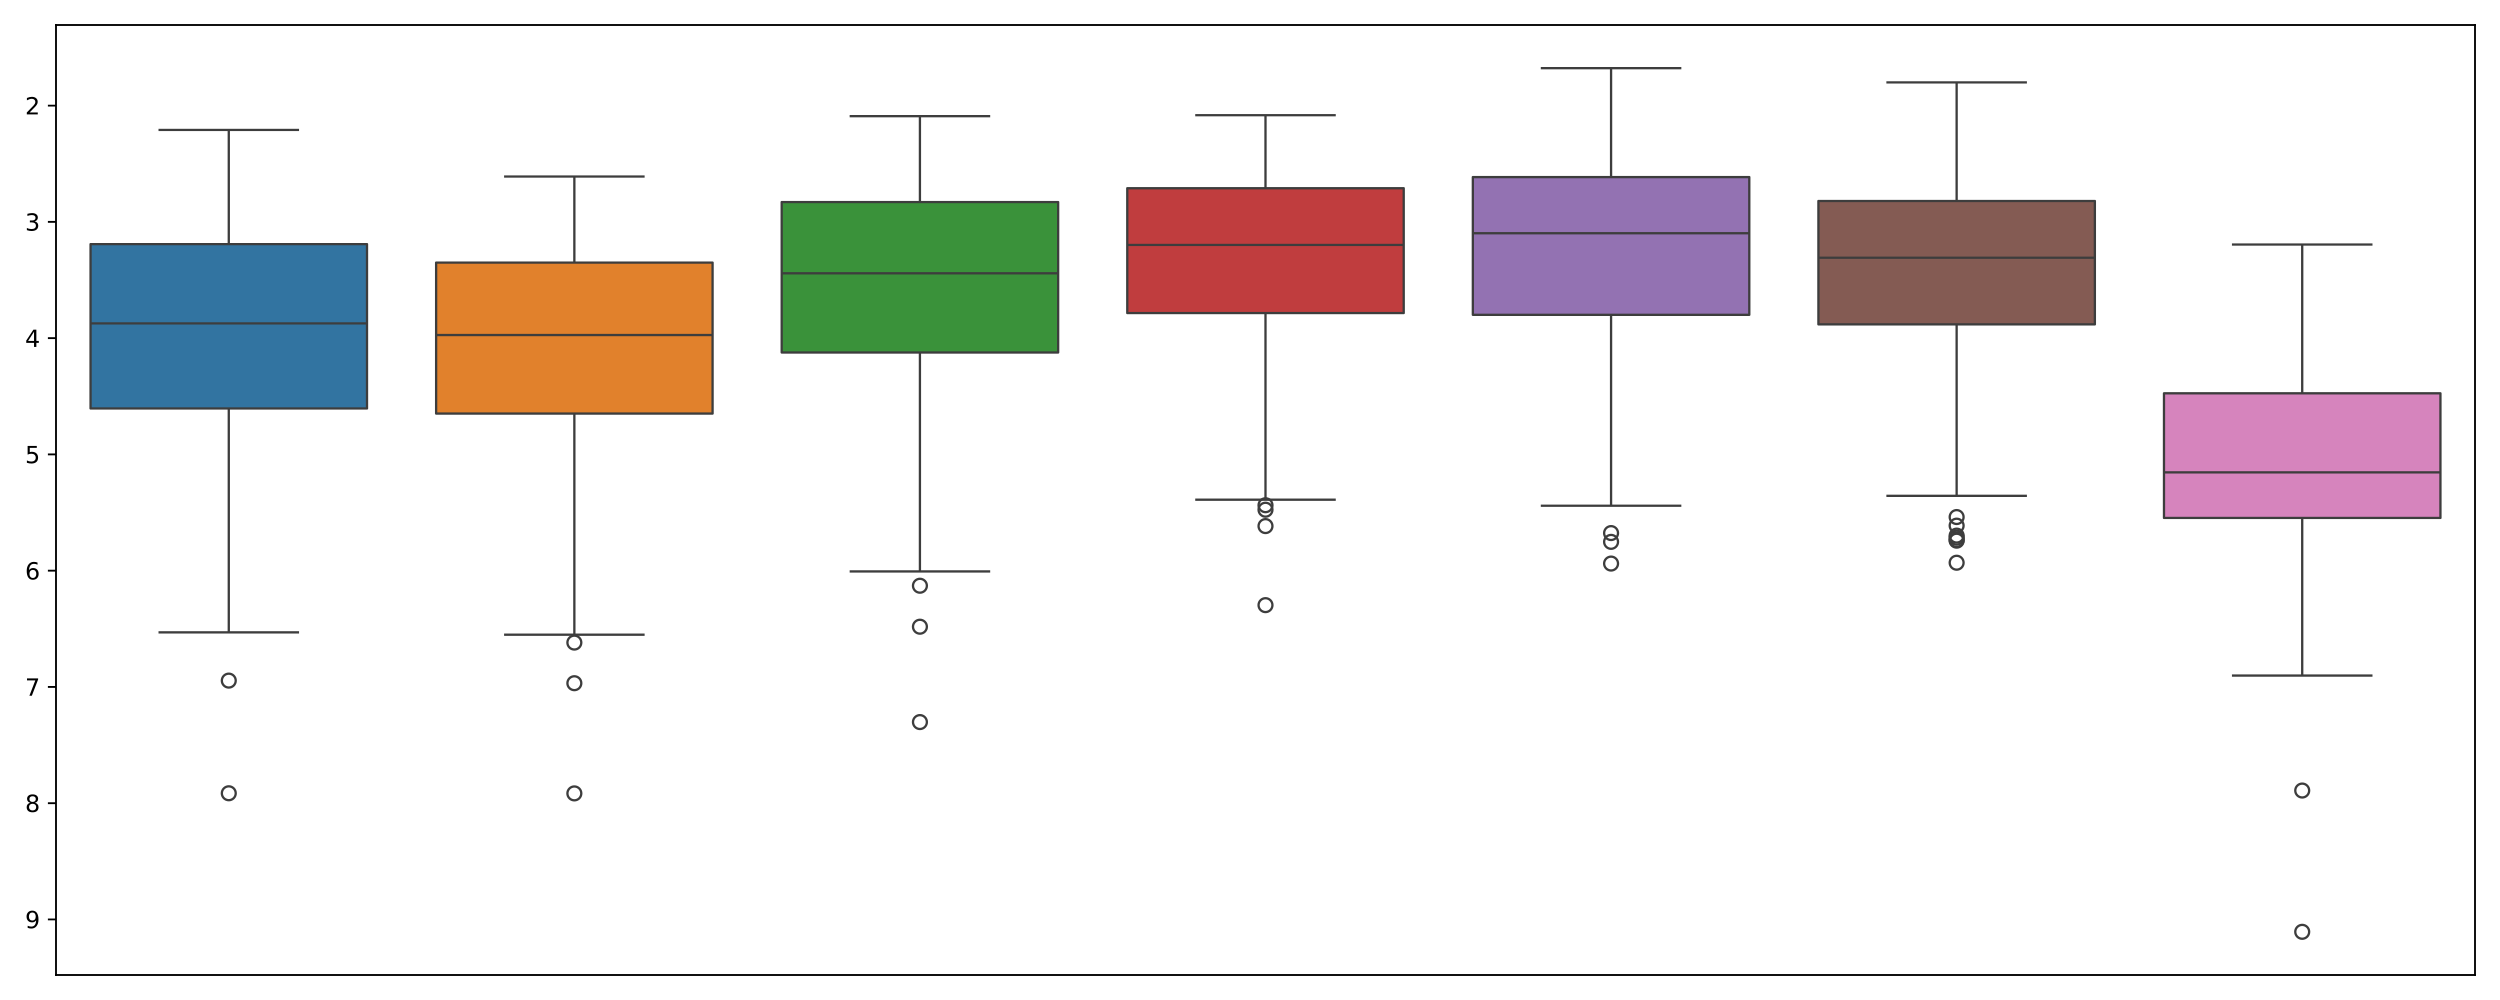 <?xml version="1.0" encoding="utf-8" standalone="no"?>
<!DOCTYPE svg PUBLIC "-//W3C//DTD SVG 1.1//EN"
  "http://www.w3.org/Graphics/SVG/1.1/DTD/svg11.dtd">
<svg xmlns:xlink="http://www.w3.org/1999/xlink" width="1080pt" height="432pt" viewBox="0 0 1080 432" xmlns="http://www.w3.org/2000/svg" version="1.1">
 <defs>
  <style type="text/css">*{stroke-linejoin: round; stroke-linecap: butt}</style>
 </defs>
 <g id="figure_1">
  <g id="patch_1">
   <path d="M 0 432 
L 1080 432 
L 1080 0 
L 0 0 
z
" style="fill: #ffffff"/>
  </g>
  <g id="axes_1">
   <g id="patch_2">
    <path d="M 24.19 421.2 
L 1069.2 421.2 
L 1069.2 10.8 
L 24.19 10.8 
z
" style="fill: #ffffff"/>
   </g>
   <g id="matplotlib.axis_1"/>
   <g id="matplotlib.axis_2">
    <g id="ytick_1">
     <g id="line2d_1">
      <defs>
       <path id="m4fb8d9bc67" d="M 0 0 
L -3.5 0 
" style="stroke: #000000; stroke-width: 0.8"/>
      </defs>
      <g>
       <use xlink:href="#m4fb8d9bc67" x="24.19" y="45.633" style="stroke: #000000; stroke-width: 0.8"/>
      </g>
     </g>
     <g id="text_1">
      <!-- 2 -->
      <g transform="translate(10.828 49.432) scale(0.1 -0.1)">
       <defs>
        <path id="DejaVuSans-32" d="M 1228 531 
L 3431 531 
L 3431 0 
L 469 0 
L 469 531 
Q 828 903 1448 1529 
Q 2069 2156 2228 2338 
Q 2531 2678 2651 2914 
Q 2772 3150 2772 3378 
Q 2772 3750 2511 3984 
Q 2250 4219 1831 4219 
Q 1534 4219 1204 4116 
Q 875 4013 500 3803 
L 500 4441 
Q 881 4594 1212 4672 
Q 1544 4750 1819 4750 
Q 2544 4750 2975 4387 
Q 3406 4025 3406 3419 
Q 3406 3131 3298 2873 
Q 3191 2616 2906 2266 
Q 2828 2175 2409 1742 
Q 1991 1309 1228 531 
z
" transform="scale(0.016)"/>
       </defs>
       <use xlink:href="#DejaVuSans-32"/>
      </g>
     </g>
    </g>
    <g id="ytick_2">
     <g id="line2d_2">
      <g>
       <use xlink:href="#m4fb8d9bc67" x="24.19" y="95.856" style="stroke: #000000; stroke-width: 0.8"/>
      </g>
     </g>
     <g id="text_2">
      <!-- 3 -->
      <g transform="translate(10.828 99.655) scale(0.1 -0.1)">
       <defs>
        <path id="DejaVuSans-33" d="M 2597 2516 
Q 3050 2419 3304 2112 
Q 3559 1806 3559 1356 
Q 3559 666 3084 287 
Q 2609 -91 1734 -91 
Q 1441 -91 1130 -33 
Q 819 25 488 141 
L 488 750 
Q 750 597 1062 519 
Q 1375 441 1716 441 
Q 2309 441 2620 675 
Q 2931 909 2931 1356 
Q 2931 1769 2642 2001 
Q 2353 2234 1838 2234 
L 1294 2234 
L 1294 2753 
L 1863 2753 
Q 2328 2753 2575 2939 
Q 2822 3125 2822 3475 
Q 2822 3834 2567 4026 
Q 2313 4219 1838 4219 
Q 1578 4219 1281 4162 
Q 984 4106 628 3988 
L 628 4550 
Q 988 4650 1302 4700 
Q 1616 4750 1894 4750 
Q 2613 4750 3031 4423 
Q 3450 4097 3450 3541 
Q 3450 3153 3228 2886 
Q 3006 2619 2597 2516 
z
" transform="scale(0.016)"/>
       </defs>
       <use xlink:href="#DejaVuSans-33"/>
      </g>
     </g>
    </g>
    <g id="ytick_3">
     <g id="line2d_3">
      <g>
       <use xlink:href="#m4fb8d9bc67" x="24.19" y="146.079" style="stroke: #000000; stroke-width: 0.8"/>
      </g>
     </g>
     <g id="text_3">
      <!-- 4 -->
      <g transform="translate(10.828 149.878) scale(0.1 -0.1)">
       <defs>
        <path id="DejaVuSans-34" d="M 2419 4116 
L 825 1625 
L 2419 1625 
L 2419 4116 
z
M 2253 4666 
L 3047 4666 
L 3047 1625 
L 3713 1625 
L 3713 1100 
L 3047 1100 
L 3047 0 
L 2419 0 
L 2419 1100 
L 313 1100 
L 313 1709 
L 2253 4666 
z
" transform="scale(0.016)"/>
       </defs>
       <use xlink:href="#DejaVuSans-34"/>
      </g>
     </g>
    </g>
    <g id="ytick_4">
     <g id="line2d_4">
      <g>
       <use xlink:href="#m4fb8d9bc67" x="24.19" y="196.303" style="stroke: #000000; stroke-width: 0.8"/>
      </g>
     </g>
     <g id="text_4">
      <!-- 5 -->
      <g transform="translate(10.828 200.102) scale(0.1 -0.1)">
       <defs>
        <path id="DejaVuSans-35" d="M 691 4666 
L 3169 4666 
L 3169 4134 
L 1269 4134 
L 1269 2991 
Q 1406 3038 1543 3061 
Q 1681 3084 1819 3084 
Q 2600 3084 3056 2656 
Q 3513 2228 3513 1497 
Q 3513 744 3044 326 
Q 2575 -91 1722 -91 
Q 1428 -91 1123 -41 
Q 819 9 494 109 
L 494 744 
Q 775 591 1075 516 
Q 1375 441 1709 441 
Q 2250 441 2565 725 
Q 2881 1009 2881 1497 
Q 2881 1984 2565 2268 
Q 2250 2553 1709 2553 
Q 1456 2553 1204 2497 
Q 953 2441 691 2322 
L 691 4666 
z
" transform="scale(0.016)"/>
       </defs>
       <use xlink:href="#DejaVuSans-35"/>
      </g>
     </g>
    </g>
    <g id="ytick_5">
     <g id="line2d_5">
      <g>
       <use xlink:href="#m4fb8d9bc67" x="24.19" y="246.526" style="stroke: #000000; stroke-width: 0.8"/>
      </g>
     </g>
     <g id="text_5">
      <!-- 6 -->
      <g transform="translate(10.828 250.325) scale(0.1 -0.1)">
       <defs>
        <path id="DejaVuSans-36" d="M 2113 2584 
Q 1688 2584 1439 2293 
Q 1191 2003 1191 1497 
Q 1191 994 1439 701 
Q 1688 409 2113 409 
Q 2538 409 2786 701 
Q 3034 994 3034 1497 
Q 3034 2003 2786 2293 
Q 2538 2584 2113 2584 
z
M 3366 4563 
L 3366 3988 
Q 3128 4100 2886 4159 
Q 2644 4219 2406 4219 
Q 1781 4219 1451 3797 
Q 1122 3375 1075 2522 
Q 1259 2794 1537 2939 
Q 1816 3084 2150 3084 
Q 2853 3084 3261 2657 
Q 3669 2231 3669 1497 
Q 3669 778 3244 343 
Q 2819 -91 2113 -91 
Q 1303 -91 875 529 
Q 447 1150 447 2328 
Q 447 3434 972 4092 
Q 1497 4750 2381 4750 
Q 2619 4750 2861 4703 
Q 3103 4656 3366 4563 
z
" transform="scale(0.016)"/>
       </defs>
       <use xlink:href="#DejaVuSans-36"/>
      </g>
     </g>
    </g>
    <g id="ytick_6">
     <g id="line2d_6">
      <g>
       <use xlink:href="#m4fb8d9bc67" x="24.19" y="296.749" style="stroke: #000000; stroke-width: 0.8"/>
      </g>
     </g>
     <g id="text_6">
      <!-- 7 -->
      <g transform="translate(10.828 300.548) scale(0.1 -0.1)">
       <defs>
        <path id="DejaVuSans-37" d="M 525 4666 
L 3525 4666 
L 3525 4397 
L 1831 0 
L 1172 0 
L 2766 4134 
L 525 4134 
L 525 4666 
z
" transform="scale(0.016)"/>
       </defs>
       <use xlink:href="#DejaVuSans-37"/>
      </g>
     </g>
    </g>
    <g id="ytick_7">
     <g id="line2d_7">
      <g>
       <use xlink:href="#m4fb8d9bc67" x="24.19" y="346.973" style="stroke: #000000; stroke-width: 0.8"/>
      </g>
     </g>
     <g id="text_7">
      <!-- 8 -->
      <g transform="translate(10.828 350.772) scale(0.1 -0.1)">
       <defs>
        <path id="DejaVuSans-38" d="M 2034 2216 
Q 1584 2216 1326 1975 
Q 1069 1734 1069 1313 
Q 1069 891 1326 650 
Q 1584 409 2034 409 
Q 2484 409 2743 651 
Q 3003 894 3003 1313 
Q 3003 1734 2745 1975 
Q 2488 2216 2034 2216 
z
M 1403 2484 
Q 997 2584 770 2862 
Q 544 3141 544 3541 
Q 544 4100 942 4425 
Q 1341 4750 2034 4750 
Q 2731 4750 3128 4425 
Q 3525 4100 3525 3541 
Q 3525 3141 3298 2862 
Q 3072 2584 2669 2484 
Q 3125 2378 3379 2068 
Q 3634 1759 3634 1313 
Q 3634 634 3220 271 
Q 2806 -91 2034 -91 
Q 1263 -91 848 271 
Q 434 634 434 1313 
Q 434 1759 690 2068 
Q 947 2378 1403 2484 
z
M 1172 3481 
Q 1172 3119 1398 2916 
Q 1625 2713 2034 2713 
Q 2441 2713 2670 2916 
Q 2900 3119 2900 3481 
Q 2900 3844 2670 4047 
Q 2441 4250 2034 4250 
Q 1625 4250 1398 4047 
Q 1172 3844 1172 3481 
z
" transform="scale(0.016)"/>
       </defs>
       <use xlink:href="#DejaVuSans-38"/>
      </g>
     </g>
    </g>
    <g id="ytick_8">
     <g id="line2d_8">
      <g>
       <use xlink:href="#m4fb8d9bc67" x="24.19" y="397.196" style="stroke: #000000; stroke-width: 0.8"/>
      </g>
     </g>
     <g id="text_8">
      <!-- 9 -->
      <g transform="translate(10.828 400.995) scale(0.1 -0.1)">
       <defs>
        <path id="DejaVuSans-39" d="M 703 97 
L 703 672 
Q 941 559 1184 500 
Q 1428 441 1663 441 
Q 2288 441 2617 861 
Q 2947 1281 2994 2138 
Q 2813 1869 2534 1725 
Q 2256 1581 1919 1581 
Q 1219 1581 811 2004 
Q 403 2428 403 3163 
Q 403 3881 828 4315 
Q 1253 4750 1959 4750 
Q 2769 4750 3195 4129 
Q 3622 3509 3622 2328 
Q 3622 1225 3098 567 
Q 2575 -91 1691 -91 
Q 1453 -91 1209 -44 
Q 966 3 703 97 
z
M 1959 2075 
Q 2384 2075 2632 2365 
Q 2881 2656 2881 3163 
Q 2881 3666 2632 3958 
Q 2384 4250 1959 4250 
Q 1534 4250 1286 3958 
Q 1038 3666 1038 3163 
Q 1038 2656 1286 2365 
Q 1534 2075 1959 2075 
z
" transform="scale(0.016)"/>
       </defs>
       <use xlink:href="#DejaVuSans-39"/>
      </g>
     </g>
    </g>
   </g>
   <g id="patch_3">
    <path d="M 39.119 105.466 
L 158.548 105.466 
L 158.548 176.455 
L 39.119 176.455 
L 39.119 105.466 
z
" clip-path="url(#p897732d7d7)" style="fill: #3274a1; stroke: #3d3d3d; stroke-linejoin: miter"/>
   </g>
   <g id="line2d_9">
    <path d="M 98.834 105.466 
L 98.834 56.13 
" clip-path="url(#p897732d7d7)" style="fill: none; stroke: #3d3d3d"/>
   </g>
   <g id="line2d_10">
    <path d="M 98.834 176.455 
L 98.834 273.173 
" clip-path="url(#p897732d7d7)" style="fill: none; stroke: #3d3d3d"/>
   </g>
   <g id="line2d_11">
    <path d="M 68.976 56.13 
L 128.691 56.13 
" clip-path="url(#p897732d7d7)" style="fill: none; stroke: #3d3d3d; stroke-linecap: square"/>
   </g>
   <g id="line2d_12">
    <path d="M 68.976 273.173 
L 128.691 273.173 
" clip-path="url(#p897732d7d7)" style="fill: none; stroke: #3d3d3d; stroke-linecap: square"/>
   </g>
   <g id="line2d_13">
    <defs>
     <path id="m658b57bf88" d="M 0 3 
C 0.796 3 1.559 2.684 2.121 2.121 
C 2.684 1.559 3 0.796 3 0 
C 3 -0.796 2.684 -1.559 2.121 -2.121 
C 1.559 -2.684 0.796 -3 0 -3 
C -0.796 -3 -1.559 -2.684 -2.121 -2.121 
C -2.684 -1.559 -3 -0.796 -3 0 
C -3 0.796 -2.684 1.559 -2.121 2.121 
C -1.559 2.684 -0.796 3 0 3 
z
" style="stroke: #3d3d3d"/>
    </defs>
    <g clip-path="url(#p897732d7d7)">
     <use xlink:href="#m658b57bf88" x="98.834" y="294.023" style="fill-opacity: 0; stroke: #3d3d3d"/>
     <use xlink:href="#m658b57bf88" x="98.834" y="342.691" style="fill-opacity: 0; stroke: #3d3d3d"/>
    </g>
   </g>
   <g id="patch_4">
    <path d="M 188.406 113.446 
L 307.836 113.446 
L 307.836 178.661 
L 188.406 178.661 
L 188.406 113.446 
z
" clip-path="url(#p897732d7d7)" style="fill: #e1812c; stroke: #3d3d3d; stroke-linejoin: miter"/>
   </g>
   <g id="line2d_14">
    <path d="M 248.121 113.446 
L 248.121 76.261 
" clip-path="url(#p897732d7d7)" style="fill: none; stroke: #3d3d3d"/>
   </g>
   <g id="line2d_15">
    <path d="M 248.121 178.661 
L 248.121 274.189 
" clip-path="url(#p897732d7d7)" style="fill: none; stroke: #3d3d3d"/>
   </g>
   <g id="line2d_16">
    <path d="M 218.263 76.261 
L 277.978 76.261 
" clip-path="url(#p897732d7d7)" style="fill: none; stroke: #3d3d3d; stroke-linecap: square"/>
   </g>
   <g id="line2d_17">
    <path d="M 218.263 274.189 
L 277.978 274.189 
" clip-path="url(#p897732d7d7)" style="fill: none; stroke: #3d3d3d; stroke-linecap: square"/>
   </g>
   <g id="line2d_18">
    <g clip-path="url(#p897732d7d7)">
     <use xlink:href="#m658b57bf88" x="248.121" y="295.144" style="fill-opacity: 0; stroke: #3d3d3d"/>
     <use xlink:href="#m658b57bf88" x="248.121" y="342.749" style="fill-opacity: 0; stroke: #3d3d3d"/>
     <use xlink:href="#m658b57bf88" x="248.121" y="277.595" style="fill-opacity: 0; stroke: #3d3d3d"/>
    </g>
   </g>
   <g id="patch_5">
    <path d="M 337.693 87.291 
L 457.123 87.291 
L 457.123 152.278 
L 337.693 152.278 
L 337.693 87.291 
z
" clip-path="url(#p897732d7d7)" style="fill: #3a923a; stroke: #3d3d3d; stroke-linejoin: miter"/>
   </g>
   <g id="line2d_19">
    <path d="M 397.408 87.291 
L 397.408 50.182 
" clip-path="url(#p897732d7d7)" style="fill: none; stroke: #3d3d3d"/>
   </g>
   <g id="line2d_20">
    <path d="M 397.408 152.278 
L 397.408 246.868 
" clip-path="url(#p897732d7d7)" style="fill: none; stroke: #3d3d3d"/>
   </g>
   <g id="line2d_21">
    <path d="M 367.55 50.182 
L 427.265 50.182 
" clip-path="url(#p897732d7d7)" style="fill: none; stroke: #3d3d3d; stroke-linecap: square"/>
   </g>
   <g id="line2d_22">
    <path d="M 367.55 246.868 
L 427.265 246.868 
" clip-path="url(#p897732d7d7)" style="fill: none; stroke: #3d3d3d; stroke-linecap: square"/>
   </g>
   <g id="line2d_23">
    <g clip-path="url(#p897732d7d7)">
     <use xlink:href="#m658b57bf88" x="397.408" y="270.739" style="fill-opacity: 0; stroke: #3d3d3d"/>
     <use xlink:href="#m658b57bf88" x="397.408" y="311.934" style="fill-opacity: 0; stroke: #3d3d3d"/>
     <use xlink:href="#m658b57bf88" x="397.408" y="253.038" style="fill-opacity: 0; stroke: #3d3d3d"/>
    </g>
   </g>
   <g id="patch_6">
    <path d="M 486.98 81.307 
L 606.41 81.307 
L 606.41 135.243 
L 486.98 135.243 
L 486.98 81.307 
z
" clip-path="url(#p897732d7d7)" style="fill: #c03d3e; stroke: #3d3d3d; stroke-linejoin: miter"/>
   </g>
   <g id="line2d_24">
    <path d="M 546.695 81.307 
L 546.695 49.768 
" clip-path="url(#p897732d7d7)" style="fill: none; stroke: #3d3d3d"/>
   </g>
   <g id="line2d_25">
    <path d="M 546.695 135.243 
L 546.695 215.872 
" clip-path="url(#p897732d7d7)" style="fill: none; stroke: #3d3d3d"/>
   </g>
   <g id="line2d_26">
    <path d="M 516.838 49.768 
L 576.552 49.768 
" clip-path="url(#p897732d7d7)" style="fill: none; stroke: #3d3d3d; stroke-linecap: square"/>
   </g>
   <g id="line2d_27">
    <path d="M 516.838 215.872 
L 576.552 215.872 
" clip-path="url(#p897732d7d7)" style="fill: none; stroke: #3d3d3d; stroke-linecap: square"/>
   </g>
   <g id="line2d_28">
    <g clip-path="url(#p897732d7d7)">
     <use xlink:href="#m658b57bf88" x="546.695" y="227.267" style="fill-opacity: 0; stroke: #3d3d3d"/>
     <use xlink:href="#m658b57bf88" x="546.695" y="261.421" style="fill-opacity: 0; stroke: #3d3d3d"/>
     <use xlink:href="#m658b57bf88" x="546.695" y="218.255" style="fill-opacity: 0; stroke: #3d3d3d"/>
     <use xlink:href="#m658b57bf88" x="546.695" y="220.199" style="fill-opacity: 0; stroke: #3d3d3d"/>
    </g>
   </g>
   <g id="patch_7">
    <path d="M 636.267 76.498 
L 755.697 76.498 
L 755.697 135.999 
L 636.267 135.999 
L 636.267 76.498 
z
" clip-path="url(#p897732d7d7)" style="fill: #9372b2; stroke: #3d3d3d; stroke-linejoin: miter"/>
   </g>
   <g id="line2d_29">
    <path d="M 695.982 76.498 
L 695.982 29.455 
" clip-path="url(#p897732d7d7)" style="fill: none; stroke: #3d3d3d"/>
   </g>
   <g id="line2d_30">
    <path d="M 695.982 135.999 
L 695.982 218.474 
" clip-path="url(#p897732d7d7)" style="fill: none; stroke: #3d3d3d"/>
   </g>
   <g id="line2d_31">
    <path d="M 666.125 29.455 
L 725.84 29.455 
" clip-path="url(#p897732d7d7)" style="fill: none; stroke: #3d3d3d; stroke-linecap: square"/>
   </g>
   <g id="line2d_32">
    <path d="M 666.125 218.474 
L 725.84 218.474 
" clip-path="url(#p897732d7d7)" style="fill: none; stroke: #3d3d3d; stroke-linecap: square"/>
   </g>
   <g id="line2d_33">
    <g clip-path="url(#p897732d7d7)">
     <use xlink:href="#m658b57bf88" x="695.982" y="234.085" style="fill-opacity: 0; stroke: #3d3d3d"/>
     <use xlink:href="#m658b57bf88" x="695.982" y="230.289" style="fill-opacity: 0; stroke: #3d3d3d"/>
     <use xlink:href="#m658b57bf88" x="695.982" y="243.459" style="fill-opacity: 0; stroke: #3d3d3d"/>
    </g>
   </g>
   <g id="patch_8">
    <path d="M 785.554 86.828 
L 904.984 86.828 
L 904.984 140.127 
L 785.554 140.127 
L 785.554 86.828 
z
" clip-path="url(#p897732d7d7)" style="fill: #845b53; stroke: #3d3d3d; stroke-linejoin: miter"/>
   </g>
   <g id="line2d_34">
    <path d="M 845.269 86.828 
L 845.269 35.592 
" clip-path="url(#p897732d7d7)" style="fill: none; stroke: #3d3d3d"/>
   </g>
   <g id="line2d_35">
    <path d="M 845.269 140.127 
L 845.269 214.206 
" clip-path="url(#p897732d7d7)" style="fill: none; stroke: #3d3d3d"/>
   </g>
   <g id="line2d_36">
    <path d="M 815.412 35.592 
L 875.127 35.592 
" clip-path="url(#p897732d7d7)" style="fill: none; stroke: #3d3d3d; stroke-linecap: square"/>
   </g>
   <g id="line2d_37">
    <path d="M 815.412 214.206 
L 875.127 214.206 
" clip-path="url(#p897732d7d7)" style="fill: none; stroke: #3d3d3d; stroke-linecap: square"/>
   </g>
   <g id="line2d_38">
    <g clip-path="url(#p897732d7d7)">
     <use xlink:href="#m658b57bf88" x="845.269" y="243.099" style="fill-opacity: 0; stroke: #3d3d3d"/>
     <use xlink:href="#m658b57bf88" x="845.269" y="232.257" style="fill-opacity: 0; stroke: #3d3d3d"/>
     <use xlink:href="#m658b57bf88" x="845.269" y="233.567" style="fill-opacity: 0; stroke: #3d3d3d"/>
     <use xlink:href="#m658b57bf88" x="845.269" y="223.366" style="fill-opacity: 0; stroke: #3d3d3d"/>
     <use xlink:href="#m658b57bf88" x="845.269" y="231.386" style="fill-opacity: 0; stroke: #3d3d3d"/>
     <use xlink:href="#m658b57bf88" x="845.269" y="227.08" style="fill-opacity: 0; stroke: #3d3d3d"/>
     <use xlink:href="#m658b57bf88" x="845.269" y="233.252" style="fill-opacity: 0; stroke: #3d3d3d"/>
    </g>
   </g>
   <g id="patch_9">
    <path d="M 934.842 169.911 
L 1054.271 169.911 
L 1054.271 223.748 
L 934.842 223.748 
L 934.842 169.911 
z
" clip-path="url(#p897732d7d7)" style="fill: #d684bd; stroke: #3d3d3d; stroke-linejoin: miter"/>
   </g>
   <g id="line2d_39">
    <path d="M 994.556 169.911 
L 994.556 105.642 
" clip-path="url(#p897732d7d7)" style="fill: none; stroke: #3d3d3d"/>
   </g>
   <g id="line2d_40">
    <path d="M 994.556 223.748 
L 994.556 291.841 
" clip-path="url(#p897732d7d7)" style="fill: none; stroke: #3d3d3d"/>
   </g>
   <g id="line2d_41">
    <path d="M 964.699 105.642 
L 1024.414 105.642 
" clip-path="url(#p897732d7d7)" style="fill: none; stroke: #3d3d3d; stroke-linecap: square"/>
   </g>
   <g id="line2d_42">
    <path d="M 964.699 291.841 
L 1024.414 291.841 
" clip-path="url(#p897732d7d7)" style="fill: none; stroke: #3d3d3d; stroke-linecap: square"/>
   </g>
   <g id="line2d_43">
    <g clip-path="url(#p897732d7d7)">
     <use xlink:href="#m658b57bf88" x="994.556" y="341.513" style="fill-opacity: 0; stroke: #3d3d3d"/>
     <use xlink:href="#m658b57bf88" x="994.556" y="402.545" style="fill-opacity: 0; stroke: #3d3d3d"/>
    </g>
   </g>
   <g id="line2d_44">
    <path d="M 39.119 139.704 
L 158.548 139.704 
" clip-path="url(#p897732d7d7)" style="fill: none; stroke: #3d3d3d"/>
   </g>
   <g id="line2d_45">
    <path d="M 188.406 144.735 
L 307.836 144.735 
" clip-path="url(#p897732d7d7)" style="fill: none; stroke: #3d3d3d"/>
   </g>
   <g id="line2d_46">
    <path d="M 337.693 118.066 
L 457.123 118.066 
" clip-path="url(#p897732d7d7)" style="fill: none; stroke: #3d3d3d"/>
   </g>
   <g id="line2d_47">
    <path d="M 486.98 105.813 
L 606.41 105.813 
" clip-path="url(#p897732d7d7)" style="fill: none; stroke: #3d3d3d"/>
   </g>
   <g id="line2d_48">
    <path d="M 636.267 100.766 
L 755.697 100.766 
" clip-path="url(#p897732d7d7)" style="fill: none; stroke: #3d3d3d"/>
   </g>
   <g id="line2d_49">
    <path d="M 785.554 111.343 
L 904.984 111.343 
" clip-path="url(#p897732d7d7)" style="fill: none; stroke: #3d3d3d"/>
   </g>
   <g id="line2d_50">
    <path d="M 934.842 204.069 
L 1054.271 204.069 
" clip-path="url(#p897732d7d7)" style="fill: none; stroke: #3d3d3d"/>
   </g>
   <g id="patch_10">
    <path d="M 24.19 421.2 
L 24.19 10.8 
" style="fill: none; stroke: #000000; stroke-width: 0.8; stroke-linejoin: miter; stroke-linecap: square"/>
   </g>
   <g id="patch_11">
    <path d="M 1069.2 421.2 
L 1069.2 10.8 
" style="fill: none; stroke: #000000; stroke-width: 0.8; stroke-linejoin: miter; stroke-linecap: square"/>
   </g>
   <g id="patch_12">
    <path d="M 24.19 421.2 
L 1069.2 421.2 
" style="fill: none; stroke: #000000; stroke-width: 0.8; stroke-linejoin: miter; stroke-linecap: square"/>
   </g>
   <g id="patch_13">
    <path d="M 24.19 10.8 
L 1069.2 10.8 
" style="fill: none; stroke: #000000; stroke-width: 0.8; stroke-linejoin: miter; stroke-linecap: square"/>
   </g>
  </g>
 </g>
 <defs>
  <clipPath id="p897732d7d7">
   <rect x="24.19" y="10.8" width="1045.01" height="410.4"/>
  </clipPath>
 </defs>
</svg>
